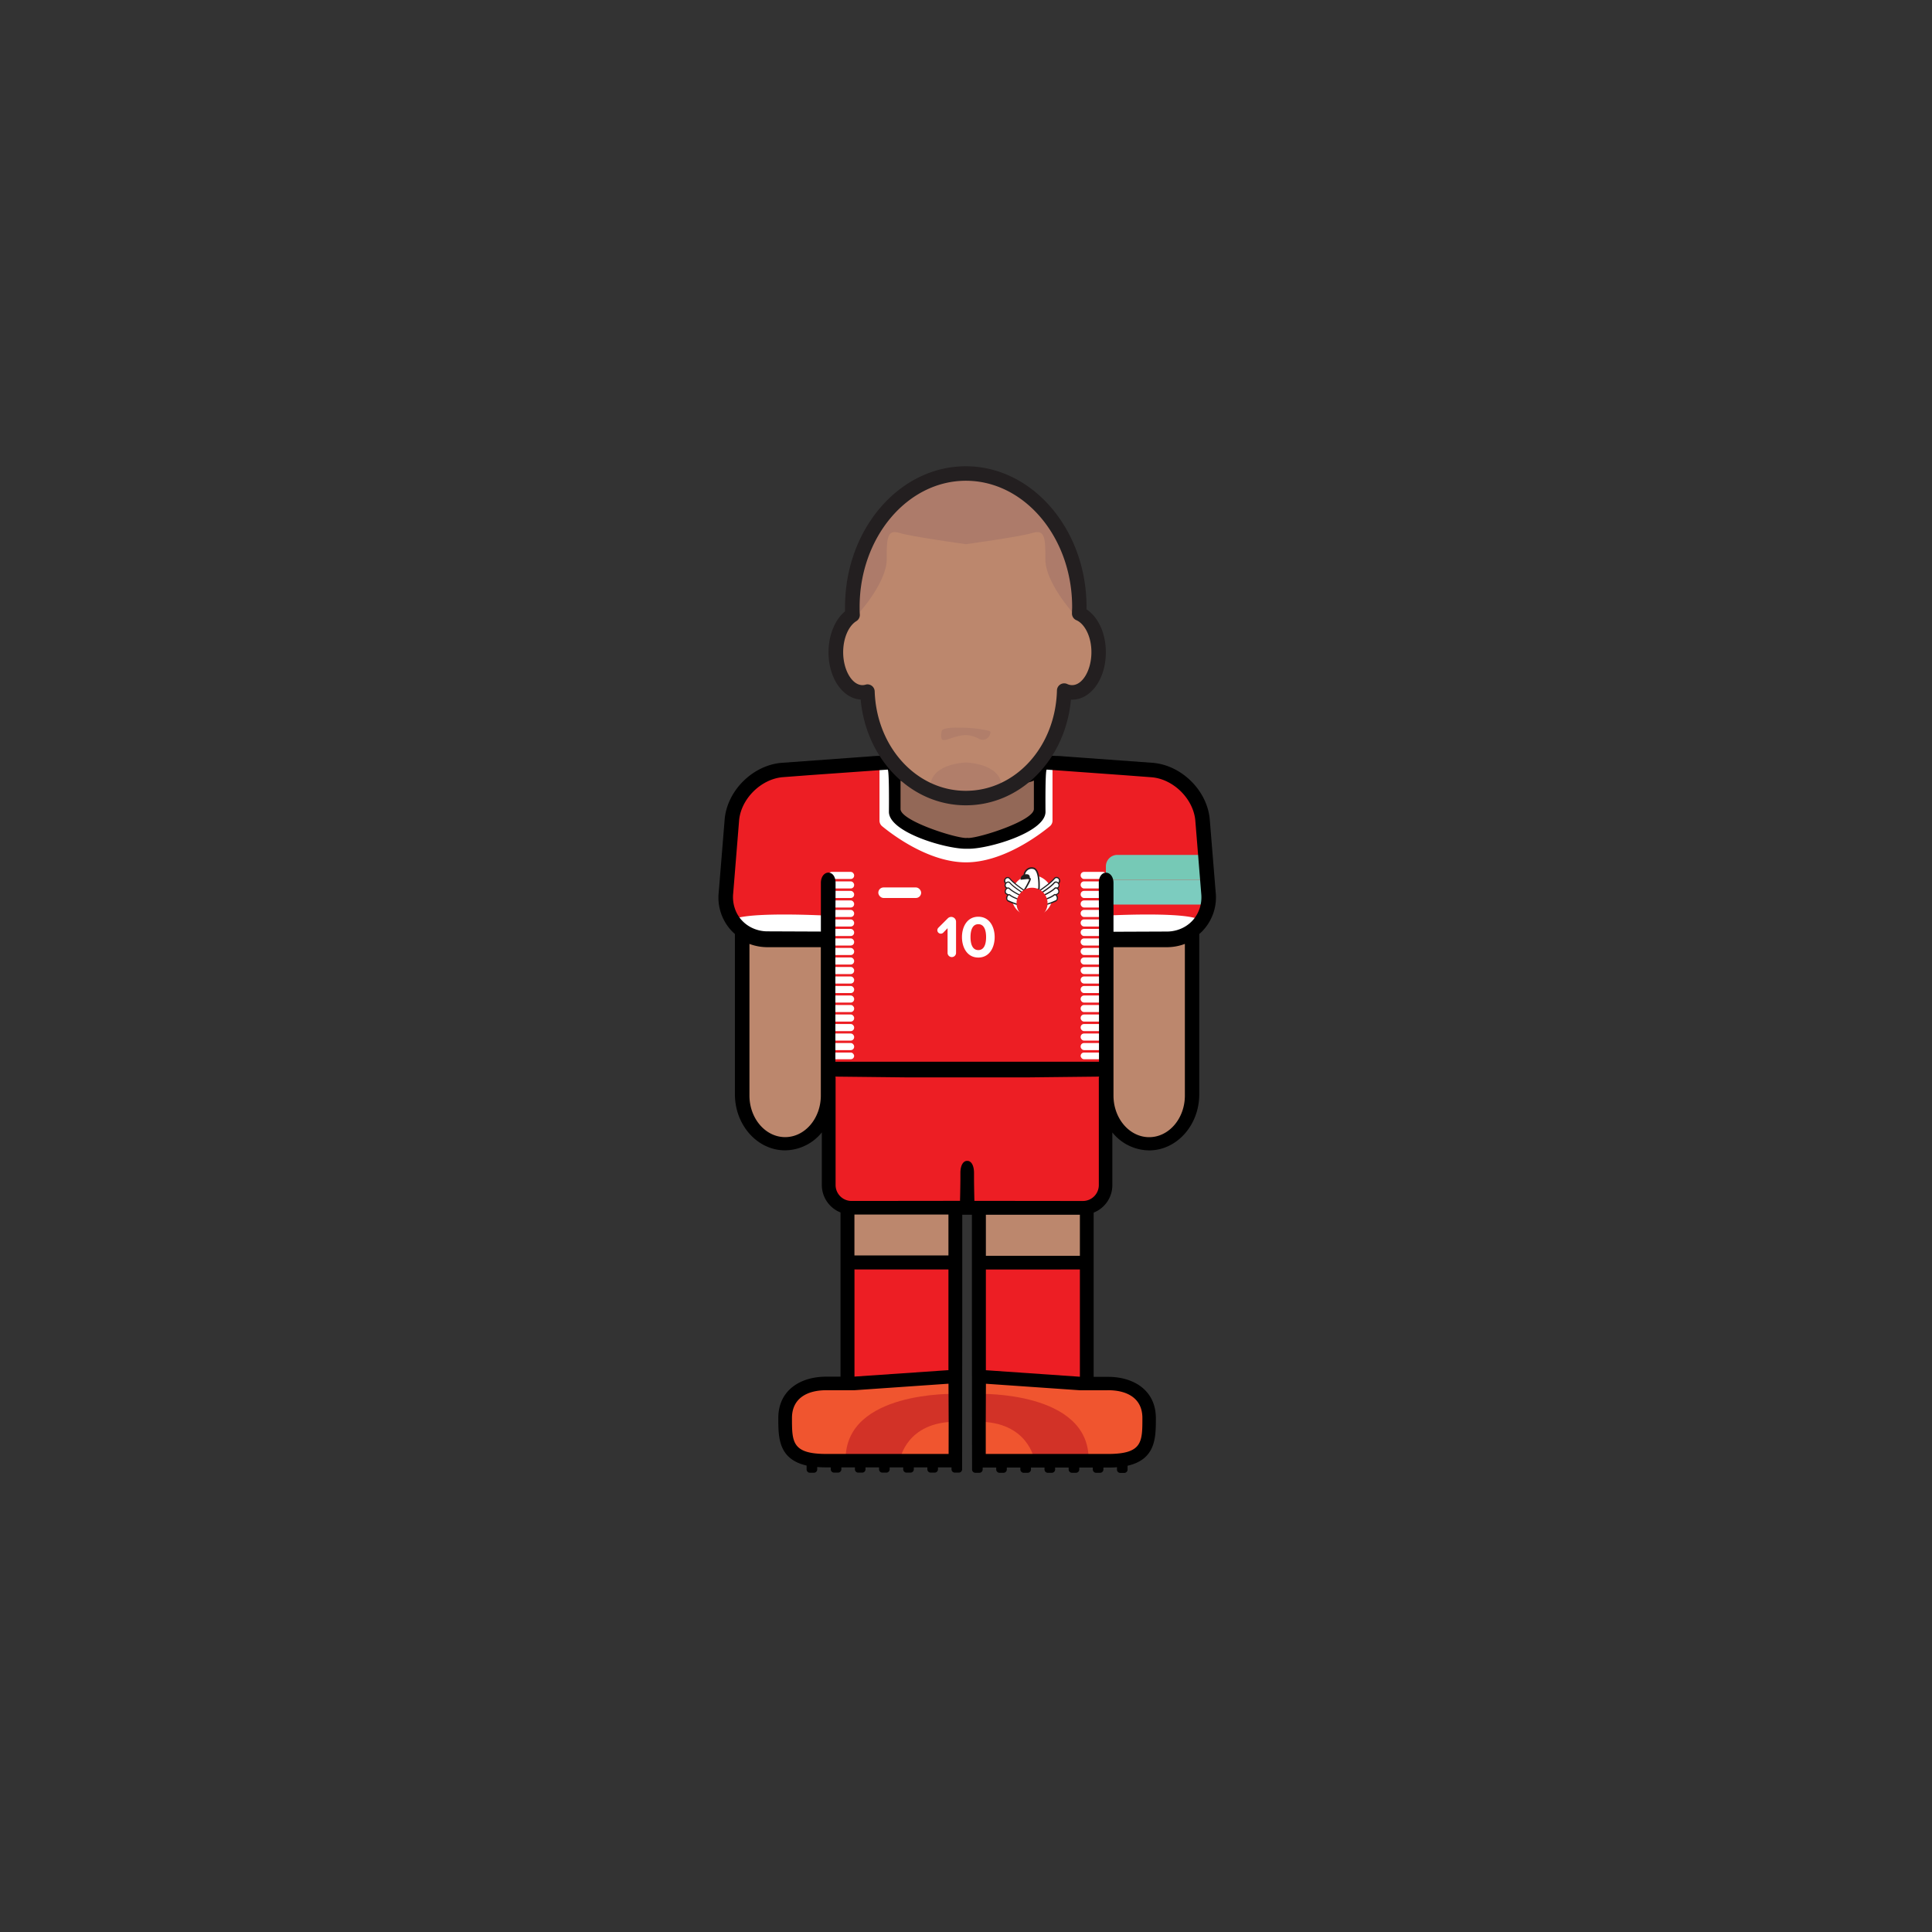 <svg id="player" xmlns="http://www.w3.org/2000/svg" viewBox="0 0 800 800"><rect x="0" y="0" width="800" height="800" fill="#333333" stroke="none"/><defs><style>.cls-1{fill:#bc876d}.cls-2{fill:#f0552f}.cls-4{fill:#ed1e24}.cls-5{fill:#fff}.cls-6{fill:#231f20}.cls-10{fill:#ad7b6a}</style></defs><g id="skin"><path id="arm-left" class="cls-1" d="M306.43 383h36.78v72.38a18.39 18.39 0 01-18.39 18.39 18.39 18.39 0 01-18.39-18.39V383z"/><path id="arm-right" class="cls-1" d="M457.69 383h36.78v72.38a18.39 18.39 0 01-18.39 18.39 18.39 18.39 0 01-18.39-18.39V383z"/><path id="leg-left" class="cls-1" d="M350.38 492.97h45.67v45.67h-45.67z"/><path id="leg-right" class="cls-1" d="M405.28 492.97h45.67v45.67h-45.67z"/></g><g id="boots"><path id="left" class="cls-2" d="M395.83 570.99H373l-22.83 1.98h-12.5l-7.5 2.52-5.25 8.5v9.83l1.91 4.17 3.84 4.06 6.33 1.94h58.83v-33z"/><path id="right" class="cls-2" d="M405.11 571.22h22.83l22.83 1.97h12.5l7.5 2.53 5.25 8.5v9.83l-1.91 4.17-3.84 4.05-6.33 1.95h-58.83v-33z"/><path d="M395.3 577.18s-45.14-1.2-45.14 27h22.57s2.64-15.47 23.1-15.47zm10.34 0s45.13-1.2 45.13 27h-22.56s-2.64-15.47-23.1-15.47z" fill="#d23227"/></g><g id="socks"><g id="socks-2" data-name="socks"><path id="left-2" data-name="left" class="cls-4" d="M350.38 522.95h45.67v48.04h-45.67z"/><path id="right-2" data-name="right" class="cls-4" d="M404.88 522.95h45.67v48.04h-45.67z"/></g></g><g id="shorts"><path id="shorts-2" data-name="shorts" class="cls-4" d="M342.17 443.49h116.49v47a9.95 9.95 0 01-9.95 9.95h-96.6a9.95 9.95 0 01-9.95-9.95v-47h.01z"/></g><g id="shirt"><path id="shirt-2" data-name="shirt" class="cls-4" d="M370 315.75l-48.29 2.99-11.36 6.25-6.83 10.1-3.31 40.73 5.17 7.67 7.66 4.67h29.5l.17 54h114.83v-53.5l29.34-.17 7.01-4 6.99-10.5-3.4-37.33-6.83-11.84-9.77-6.08-49.84-2.99-1 21.24-6.5 6.5-11.16 3.48-11.88 2.02-15.46-3.17-11-5.66-3.66-3.84-.38-20.57z"/><path class="cls-5" d="M343.07 379.18s-32.69-1.84-39.55 1.55l4.54 5.55 17.07 3h18.08zM430 315.75v17.46l-4 7-6.57 4.38-10 4.27-9.36 1-9.36-1-10-4.27-6.71-4.43-4-7V315.7l-5.82 1.89v22.18a3 3 0 001.11 2.37c4.15 3.42 19.26 14.94 34.71 14.94s30.56-11.52 34.71-14.94a3 3 0 001.11-2.37v-22.13zm26.93 63.43s32.69-1.84 39.55 1.55l-4.54 5.55-17.07 3h-18.08z"/><rect class="cls-5" x="343.07" y="404.33" width="10.61" height="2.94" rx="1.39" ry="1.39"/><rect class="cls-5" x="343.07" y="388.58" width="10.61" height="2.94" rx="1.39" ry="1.39"/><rect class="cls-5" x="343.07" y="392.52" width="10.61" height="2.94" rx="1.39" ry="1.39"/><rect class="cls-5" x="343.07" y="400.4" width="10.61" height="2.94" rx="1.39" ry="1.39"/><rect class="cls-5" x="343.07" y="416.14" width="10.61" height="2.94" rx="1.39" ry="1.39"/><rect class="cls-5" x="343.07" y="408.27" width="10.61" height="2.94" rx="1.39" ry="1.39"/><rect class="cls-5" x="343.07" y="412.21" width="10.61" height="2.94" rx="1.39" ry="1.39"/><rect class="cls-5" x="343.07" y="372.84" width="10.61" height="2.94" rx="1.39" ry="1.39"/><rect class="cls-5" x="343.07" y="384.65" width="10.61" height="2.94" rx="1.39" ry="1.39"/><rect class="cls-5" x="343.07" y="368.9" width="10.61" height="2.94" rx="1.39" ry="1.39"/><rect class="cls-5" x="343.07" y="361.03" width="10.61" height="2.94" rx="1.39" ry="1.39"/><rect class="cls-5" x="343.07" y="364.96" width="10.61" height="2.94" rx="1.39" ry="1.39"/><rect class="cls-5" x="343.07" y="380.71" width="10.61" height="2.94" rx="1.39" ry="1.39"/><rect class="cls-5" x="343.07" y="420.08" width="10.61" height="2.94" rx="1.39" ry="1.39"/><rect class="cls-5" x="343.07" y="376.77" width="10.61" height="2.94" rx="1.39" ry="1.39"/><rect class="cls-5" x="343.07" y="396.46" width="10.61" height="2.94" rx="1.39" ry="1.39"/><rect class="cls-5" x="343.07" y="424.02" width="10.61" height="2.94" rx="1.39" ry="1.39"/><rect class="cls-5" x="343.07" y="435.83" width="10.61" height="2.78" rx="1.39" ry="1.39"/><rect class="cls-5" x="343.07" y="431.89" width="10.61" height="2.94" rx="1.39" ry="1.39"/><rect class="cls-5" x="343.07" y="427.95" width="10.61" height="2.94" rx="1.39" ry="1.39"/><rect class="cls-5" x="447.47" y="404.33" width="10.61" height="2.94" rx="1.39" ry="1.39"/><rect class="cls-5" x="447.47" y="388.58" width="10.61" height="2.94" rx="1.39" ry="1.39"/><rect class="cls-5" x="447.47" y="392.52" width="10.61" height="2.94" rx="1.39" ry="1.39"/><rect class="cls-5" x="447.47" y="400.4" width="10.61" height="2.94" rx="1.39" ry="1.39"/><rect class="cls-5" x="447.47" y="416.14" width="10.61" height="2.94" rx="1.39" ry="1.39"/><rect class="cls-5" x="447.47" y="408.27" width="10.61" height="2.94" rx="1.39" ry="1.39"/><rect class="cls-5" x="447.47" y="412.21" width="10.61" height="2.94" rx="1.39" ry="1.39"/><rect class="cls-5" x="447.47" y="372.84" width="10.61" height="2.94" rx="1.39" ry="1.39"/><rect class="cls-5" x="447.47" y="384.65" width="10.61" height="2.94" rx="1.39" ry="1.39"/><rect class="cls-5" x="447.47" y="368.9" width="10.61" height="2.94" rx="1.39" ry="1.39"/><rect class="cls-5" x="447.47" y="361.03" width="10.61" height="2.94" rx="1.39" ry="1.39"/><rect class="cls-5" x="447.47" y="364.96" width="10.61" height="2.94" rx="1.39" ry="1.39"/><rect class="cls-5" x="447.47" y="380.71" width="10.61" height="2.94" rx="1.39" ry="1.39"/><rect class="cls-5" x="447.47" y="420.08" width="10.61" height="2.94" rx="1.39" ry="1.39"/><rect class="cls-5" x="447.47" y="376.77" width="10.61" height="2.94" rx="1.39" ry="1.39"/><rect class="cls-5" x="447.47" y="396.46" width="10.61" height="2.94" rx="1.39" ry="1.39"/><rect class="cls-5" x="447.47" y="424.02" width="10.61" height="2.94" rx="1.39" ry="1.39"/><rect class="cls-5" x="447.47" y="435.83" width="10.61" height="2.78" rx="1.39" ry="1.39"/><rect class="cls-5" x="447.47" y="431.89" width="10.61" height="2.94" rx="1.39" ry="1.39"/><rect class="cls-5" x="447.47" y="427.95" width="10.61" height="2.94" rx="1.39" ry="1.39"/><circle class="cls-5" cx="427.35" cy="370.93" r="9.23"/><path class="cls-4" d="M427.35 380.88a9.95 9.95 0 119.94-9.95 10 10 0 01-9.94 9.95zm0-18.47a8.53 8.53 0 108.52 8.52 8.53 8.53 0 00-8.52-8.52z"/><path class="cls-5" d="M428.41 370.17c2.33-1.51 6.56-4.41 8.17-6.39a1.14 1.14 0 011.63-.12 1.3 1.3 0 01.09 2c-2 1.71-6.36 5.16-9.38 5.77a.7.7 0 01-.51-1.26z"/><path class="cls-6" d="M429 371.65a.91.91 0 01-1-.58.88.88 0 01.3-1.11c2.35-1.53 6.54-4.39 8.12-6.34a1.37 1.37 0 012-.15 1.61 1.61 0 01.6 1.18 1.41 1.41 0 01-.48 1.16 37.66 37.66 0 01-6.78 4.79 10.56 10.56 0 01-2.76 1.05zm7.76-7.7c-1.62 2-5.84 4.88-8.22 6.43a.4.4 0 00-.14.52.43.43 0 00.48.27 9.75 9.75 0 002.53-1 40.52 40.52 0 006.76-4.77 1 1 0 00.33-.78 1.14 1.14 0 00-.41-.8 1 1 0 00-1-.13.86.86 0 00-.33.31z"/><path class="cls-5" d="M428.9 371.16c2.17-1.29 6.14-3.79 7.65-5.59a1 1 0 011.51 0 1.32 1.32 0 01.08 1.93c-1.89 1.52-6 4.55-8.77 4.9-.63.1-1.03-.91-.47-1.24z"/><path class="cls-6" d="M429.43 372.66a.93.93 0 01-1-.65.84.84 0 01.3-1.06c2.2-1.31 6.11-3.78 7.6-5.55a1.12 1.12 0 01.85-.41 1.39 1.39 0 011 .41 1.71 1.71 0 01.54 1.25 1.34 1.34 0 01-.46 1.05 34.89 34.89 0 01-5.58 3.77 10.19 10.19 0 01-3.25 1.19zm7.3-6.92c-1.53 1.82-5.48 4.31-7.71 5.64a.38.38 0 00-.12.48.43.43 0 00.44.32c2.81-.35 7-3.51 8.67-4.86a.84.84 0 00.3-.68 1.2 1.2 0 00-.38-.87.94.94 0 00-.66-.27.65.65 0 00-.31.08.63.63 0 00-.23.16z"/><path class="cls-5" d="M429.39 372c2.06-.89 5.84-2.64 7.35-4.13a.89.89 0 011.36.27 1.36 1.36 0 01-.09 1.88c-1.83 1.16-5.74 3.4-8.31 3.27-.57.02-.84-1.02-.31-1.29z"/><path class="cls-6" d="M429.73 373.59a1 1 0 01-.83-.81.8.8 0 01.39-1c2.08-.9 5.8-2.63 7.28-4.09a.92.92 0 01.79-.27 1.38 1.38 0 01.92.57 1.86 1.86 0 01.37 1.37 1.15 1.15 0 01-.5.86c-1 .62-1.86 1.13-2.66 1.54-3.08 1.66-4.88 1.87-5.76 1.83zm7.17-5.5c-1.53 1.52-5.3 3.27-7.41 4.18-.16.06-.17.27-.14.43s.18.39.37.4c2.55.13 6.57-2.22 8.18-3.24a.75.75 0 00.31-.54 1.4 1.4 0 00-.27-1 .86.86 0 00-.58-.38.6.6 0 00-.3.05.71.71 0 00-.16.1z"/><path class="cls-5" d="M430.06 373.27c1.79-.49 5.08-1.5 6.46-2.68.34-.29.83-.08 1.11.5.33.7.22 1.59-.25 1.81-1.61.79-5.05 2.27-7.17 1.68-.47-.12-.6-1.18-.15-1.31z"/><path class="cls-6" d="M437.5 373.14c-1.81.89-5.18 2.29-7.32 1.69a1 1 0 01-.63-1c0-.43.15-.74.44-.82 1.8-.5 5-1.5 6.38-2.64a.72.72 0 01.67-.16 1.35 1.35 0 01.79.76 1.67 1.67 0 01-.32 2.12zm-.83-2.36c-1.41 1.2-4.7 2.22-6.53 2.73-.09 0-.14.16-.13.35s.13.47.26.5c2.07.58 5.6-1 7-1.66.32-.15.45-.87.15-1.49a.88.88 0 00-.47-.48.26.26 0 00-.21 0z"/><path class="cls-5" d="M426.28 370.17c-2.32-1.51-6.56-4.41-8.17-6.39a1.14 1.14 0 00-1.63-.12 1.3 1.3 0 00-.09 2c2 1.71 6.36 5.16 9.38 5.77a.69.69 0 00.51-1.26z"/><path class="cls-6" d="M423 370.62a37.32 37.32 0 01-6.77-4.79 1.42 1.42 0 01-.49-1.16 1.64 1.64 0 01.6-1.18 1.36 1.36 0 011.94.15c1.59 1.95 5.77 4.81 8.12 6.34a.88.88 0 01.3 1.11.91.91 0 01-1 .58 10.84 10.84 0 01-2.7-1.05zm-5.34-6.9a.94.94 0 00-1 .13 1.09 1.09 0 00-.4.8.94.94 0 00.32.78 41 41 0 006.76 4.77 9.88 9.88 0 002.53 1 .42.42 0 00.48-.27.4.4 0 00-.14-.52c-2.37-1.55-6.6-4.44-8.22-6.43a.86.86 0 00-.34-.26z"/><path class="cls-5" d="M425.79 371.16c-2.17-1.29-6.13-3.79-7.64-5.59a1 1 0 00-1.52 0 1.32 1.32 0 00-.07 1.93c1.89 1.52 5.95 4.55 8.77 4.9.67.1 1.02-.91.46-1.24z"/><path class="cls-6" d="M422 371.49a34.45 34.45 0 01-5.57-3.77 1.32 1.32 0 01-.47-1.05 1.75 1.75 0 01.54-1.25 1.41 1.41 0 011-.41 1.11 1.11 0 01.85.41c1.49 1.77 5.4 4.24 7.6 5.55a.84.84 0 01.3 1.06.92.92 0 01-1 .65 10.35 10.35 0 01-3.25-1.19zm-4.22-5.93a.65.65 0 00-.31-.08.9.9 0 00-.65.27 1.19 1.19 0 00-.37.87.83.83 0 00.29.68c1.67 1.35 5.86 4.51 8.67 4.86a.43.43 0 00.44-.32.38.38 0 00-.12-.48c-2.22-1.33-6.18-3.82-7.7-5.64a.66.66 0 00-.29-.16z"/><path class="cls-5" d="M425.31 372c-2.07-.89-5.84-2.64-7.35-4.13-.38-.37-1-.26-1.37.27a1.35 1.35 0 00.08 1.88c1.83 1.16 5.74 3.4 8.31 3.27.58.02.85-1.02.33-1.29z"/><path class="cls-6" d="M419.2 371.82c-.8-.41-1.69-.92-2.66-1.54a1.13 1.13 0 01-.51-.86 1.86 1.86 0 01.37-1.37 1.38 1.38 0 01.92-.57.92.92 0 01.79.27c1.48 1.46 5.2 3.19 7.29 4.09a.79.79 0 01.38 1 1 1 0 01-.83.81c-.86-.02-2.66-.23-5.75-1.83zm-1.54-3.82a.65.65 0 00-.31-.05.86.86 0 00-.58.38 1.31 1.31 0 00-.27 1 .71.71 0 00.3.54c1.61 1 5.63 3.37 8.18 3.24.19 0 .33-.22.37-.4s0-.37-.13-.43c-2.12-.91-5.89-2.66-7.42-4.18z"/><path class="cls-5" d="M424.63 373.27c-1.79-.49-5.07-1.5-6.46-2.68-.34-.29-.82-.08-1.1.5-.34.7-.22 1.59.24 1.81 1.62.79 5.06 2.27 7.17 1.68.52-.12.61-1.18.15-1.31z"/><path class="cls-6" d="M417.18 373.14a1.65 1.65 0 01-.33-2.12 1.35 1.35 0 01.79-.76.73.73 0 01.68.16c1.35 1.14 4.57 2.14 6.37 2.64.3.08.47.39.44.82a1 1 0 01-.63 1c-2.14.6-5.5-.8-7.32-1.69zm.77-2.4a.26.26 0 00-.21 0 .88.88 0 00-.47.48c-.3.62-.17 1.34.15 1.49 1.42.69 4.94 2.24 7 1.66.13 0 .24-.26.26-.5s0-.33-.12-.35c-1.84-.51-5.13-1.53-6.54-2.73z"/><path class="cls-5" d="M430.2 368.2s.61-8.15-2.38-8.67-3.92 2.6-3.63 3a4.36 4.36 0 002.25 1.31c.7 0-2.56 5.22-2.56 5.22z"/><path class="cls-6" d="M423.27 369.45l.35-.56a30.7 30.7 0 002.59-4.77 5 5 0 01-2.27-1.41c-.27-.37 0-1.31.42-2a3.29 3.29 0 013.51-1.52c1.39.25 2.26 1.86 2.57 4.81a27.36 27.36 0 01.07 4.19v.25zm1.18-7.08a4.28 4.28 0 002 1.16.37.37 0 01.34.21c.1.19.25.48-1.22 3.08-.4.7-.81 1.39-1.09 1.84l5.43-.73c.14-2.35 0-7.73-2.14-8.1a2.67 2.67 0 00-2.61.86 2.72 2.72 0 00-.71 1.68z"/><path class="cls-6" d="M425.23 362s-2.66-.25-2.66 2.3l3.87-.42s.29-1.88-1.21-1.88z"/><circle class="cls-4" cx="427.35" cy="374.02" r="6.43"/><rect class="cls-5" x="363.69" y="367.47" width="17.74" height="4.37" rx="2.18" ry="2.18"/><path class="cls-5" d="M392.37 394.64v-10.3l-1.77 1.84a1.44 1.44 0 01-2.47-1 1.52 1.52 0 01.41-1l3.88-3.87a2 2 0 013.46 1.42v12.95a1.76 1.76 0 01-3.51 0zm12.73-15.04c4.66 0 6.77 4.22 6.77 8.44s-2.11 8.46-6.77 8.46-6.77-4.24-6.77-8.46 2.09-8.44 6.77-8.44zm0 3.09c-2.35 0-3.23 2.33-3.23 5.35s.88 5.37 3.23 5.37 3.22-2.35 3.22-5.37-.89-5.35-3.22-5.35z"/><g id="asset-captain-band-two-colour"><g id="asset-captain-band-two-colour-2" data-name="asset-captain-band-two-colour"><path fill="#7cccbf" d="M457.93 364.3h42.82v10.26h-42.82z"/><path d="M462.64 354h38.11v10.3h-42.82v-5.55a4.71 4.71 0 014.71-4.75z" fill="#76c9b6"/></g></g></g><path id="neck" fill="#936857" d="M428.13 341.21l-27.59 8.62-28.6-9.62-1.92-23.62h61.04l-2.93 24.62z"/><path d="M503.38 369.38L500.91 339c-1.19-11.87-11.83-22.25-23.72-23.14l-37.14-2.7c-4.07-.45-20.52-.09-39.55.53-19-.62-35.48-1-39.55-.53l-37.14 2.7c-11.89.89-22.53 11.27-23.72 23.14l-2.47 30.36a20.14 20.14 0 005 15.74 18.65 18.65 0 001.69 1.64v66.36c0 12.81 9.32 23.23 20.78 23.23a19.8 19.8 0 0015.21-7.43v21.79a12.24 12.24 0 007.74 11.36v68h-5.93c-10.93 0-19.83 5.8-19.83 17.11 0 8.06 0 17 11.72 19.7v1.6a1.37 1.37 0 001.38 1.37h1.63a1.37 1.37 0 001.38-1.37v-1q1.72.15 3.72.15H344v.8a1.37 1.37 0 001.38 1.37h1.63a1.37 1.37 0 001.38-1.37v-.8H354v.8a1.37 1.37 0 001.38 1.37h1.63a1.37 1.37 0 001.38-1.37v-.8H364v.8a1.37 1.37 0 001.38 1.37h1.63a1.37 1.37 0 001.38-1.37v-.8H374v.8a1.37 1.37 0 001.38 1.37h1.63a1.37 1.37 0 001.38-1.37v-.8H384v.8a1.37 1.37 0 001.38 1.37h1.63a1.37 1.37 0 001.38-1.37v-.8H394v.8a1.37 1.37 0 001.38 1.37h1.63a1.37 1.37 0 001.38-1.37v-.81l.06-55.46V503h4v49.21l.06 54.67v1.6a1.37 1.37 0 001.38 1.37h1.63a1.37 1.37 0 001.38-1.37v-.8h5.61v.8a1.37 1.37 0 001.38 1.37h1.63a1.37 1.37 0 001.38-1.37v-.8h5.61v.8a1.37 1.37 0 001.38 1.37h1.63a1.37 1.37 0 001.38-1.37v-.8h5.61v.8a1.37 1.37 0 001.38 1.37h1.63a1.37 1.37 0 001.38-1.37v-.8h5.61v.8a1.37 1.37 0 001.38 1.37h1.63a1.37 1.37 0 001.38-1.37v-.8h5.61v.8a1.37 1.37 0 001.38 1.37h1.63a1.37 1.37 0 001.38-1.37v-.8h1.89c1.33 0 2.56 0 3.72-.15v1a1.37 1.37 0 001.38 1.37h1.63a1.37 1.37 0 001.38-1.37v-1.6c11.71-2.68 11.72-11.64 11.72-19.7 0-11.31-8.9-17.11-19.83-17.11h-5.93v-68a12.24 12.24 0 007.74-11.36v-21.84a19.8 19.8 0 0015.21 7.43c11.46 0 20.78-10.42 20.78-23.23v-66.36a18.65 18.65 0 001.69-1.64 20.14 20.14 0 005.1-15.74zM372.89 323.2c3.46 1.85 15.64 2.08 27.61 1.8 12 .28 24.15.05 27.61-1.8V335c0 4.81-22.42 12-27.23 12l-.38-.07-.38.07c-4.81 0-27.23-7.18-27.23-12zm-33 75.43v55c0 9.5-6.63 17.23-14.78 17.23s-14.78-7.73-14.78-17.23v-62.78a21.07 21.07 0 007.47 1.36h22.09zm52.91 203.42h-50.65c-14.21 0-14.21-5-14.21-14.89 0-8.22 6.37-11.5 14.21-11.5h11.67l38.93-2.7.07 15.37zm-38.74-76.4h38.67v41.7L354.08 570h-.26v-44.4zm-.26-5.74v-17h38.93v16.93h-38.91zm104.77 55.75h.26c7.84 0 14.21 3.28 14.21 11.5 0 9.91 0 14.89-14.21 14.89h-50.65v-13.7l.07-15.37 38.93 2.7h11.41zm-11.67-50h.26v44.4h-.26l-38.67-2.68v-41.7zm-38.67-5.74V503h38.93v17h-38.91zm46.84-73.78H455v44.58a6.6 6.6 0 01-6.58 6.58h-1.26l-43.68-.05s-.11-3.72-.16-8.75v-2.8c0-3.52-1.41-5.09-2.82-5-1.41-.08-2.82 1.49-2.82 5v2.79c-.05 5-.16 8.75-.16 8.75l-43.68.05h-1.26a6.6 6.6 0 01-6.58-6.58v-44.58h-.07v-.33l30.25.33h48.68l30.25-.33zm35.56 7.51c0 9.5-6.63 17.23-14.78 17.23s-14.78-7.73-14.78-17.23v-61.44h22.09a21.07 21.07 0 007.47-1.36zm6-77.21a13.55 13.55 0 01-2.76 4.66 13.85 13.85 0 01-3.24 2.63 14.72 14.72 0 01-7.47 2l-22.09.09v-20.15c0-5.56-6.08-5.93-6.08 0s.08 14.37.08 14.37v59.59H345.91V380s.08-8.45.08-14.37-6.08-5.54-6.08 0v20.11l-22.09-.09a14.72 14.72 0 01-7.47-2 13.85 13.85 0 01-3.24-2.63 13.55 13.55 0 01-2.76-4.66 14.79 14.79 0 01-.75-6.46l2.46-30.35c.9-8.95 9.23-17.08 18.2-17.75l11.12-.84 32.21-2.29c.68.55.49 17.49.49 17.49 0 8.43 23.34 15.29 31.77 15.29h1.3c8.43 0 31.77-6.86 31.77-15.29 0 0-.19-16.94.49-17.49l32.21 2.33 11.12.84c9 .67 17.3 8.8 18.2 17.75L497.4 370a14.79 14.79 0 01-.75 6.43z" id="border"/><g id="head"><path id="skin-2" data-name="skin" class="cls-1" d="M446.88 254.05c0-.91.08-1.81.08-2.73 0-30.51-21.06-55.25-47-55.25s-47 24.74-47 55.25c0 1.11 0 2.22.1 3.31-4.05 2.46-6.91 8.44-6.91 15.43 0 9.19 4.93 16.64 11 16.64a7.48 7.48 0 002.1-.32c.82 24.5 18.73 44.08 40.73 44.08S440 310.65 440.66 286a7.65 7.65 0 003.25.74c6.09 0 11-7.45 11-16.64.02-7.67-3.39-14.1-8.03-16.05z"/><path class="cls-10" d="M400 195.07s-50.59 2.78-44 58.41c0 0 11.26-12.63 11.17-21.93s.39-12.39 5.42-10.84 27.41 4.62 27.41 4.62 22.42-3.08 27.44-4.62 5.52 1.54 5.42 10.84S444 253.48 444 253.48c6.59-55.63-44-58.41-44-58.41z"/><path class="cls-10" d="M400 315.75s-16.33.35-14.62 11.71c0 0 12.34 3.11 14.62 3 2.28.11 14.62-3 14.62-3 1.71-11.36-14.62-11.71-14.62-11.71zm0-14.4s-9.13-.54-10 1.16c0 0-1 3.87.7 3.95s5.34-2.06 9.29-2.06a12.09 12.09 0 015.41 1.54 3.16 3.16 0 004.34-1.38c.41-.87.56-1.65-.08-1.9a52 52 0 00-9.66-1.31z" opacity=".7"/><path class="cls-6" d="M399.92 333.46c-22.68 0-41.28-19-43.53-43.79-7.52-.49-13.32-8.93-13.32-19.61 0-7 2.64-13.45 6.84-16.92v-1.82c0-32.12 22.45-58.25 50-58.25s50 26.13 50 58.25v1c4.85 3.18 8 10 8 17.76 0 11-6.16 19.64-14 19.64h-.46c-2.25 24.79-20.78 43.74-43.53 43.74zm-40.73-50.08a3 3 0 013 2.9c.77 23.09 17.34 41.18 37.73 41.18 20.58 0 37.15-18.26 37.74-41.58a3 3 0 014.27-2.64 4.73 4.73 0 002 .46c4.35 0 8-6.25 8-13.64 0-7-3.13-11.94-6.22-13.25a3 3 0 01-1.83-2.89v-.18c0-.8.07-1.6.07-2.42 0-28.81-19.76-52.25-44-52.25s-44 23.44-44 52.25c0 .92 0 1.89.09 3.16a3 3 0 01-1.43 2.71c-3.27 2-5.47 7.16-5.47 12.87 0 7.39 3.67 13.64 8 13.64a4.69 4.69 0 001.25-.19 2.74 2.74 0 01.8-.13z"/></g></svg>